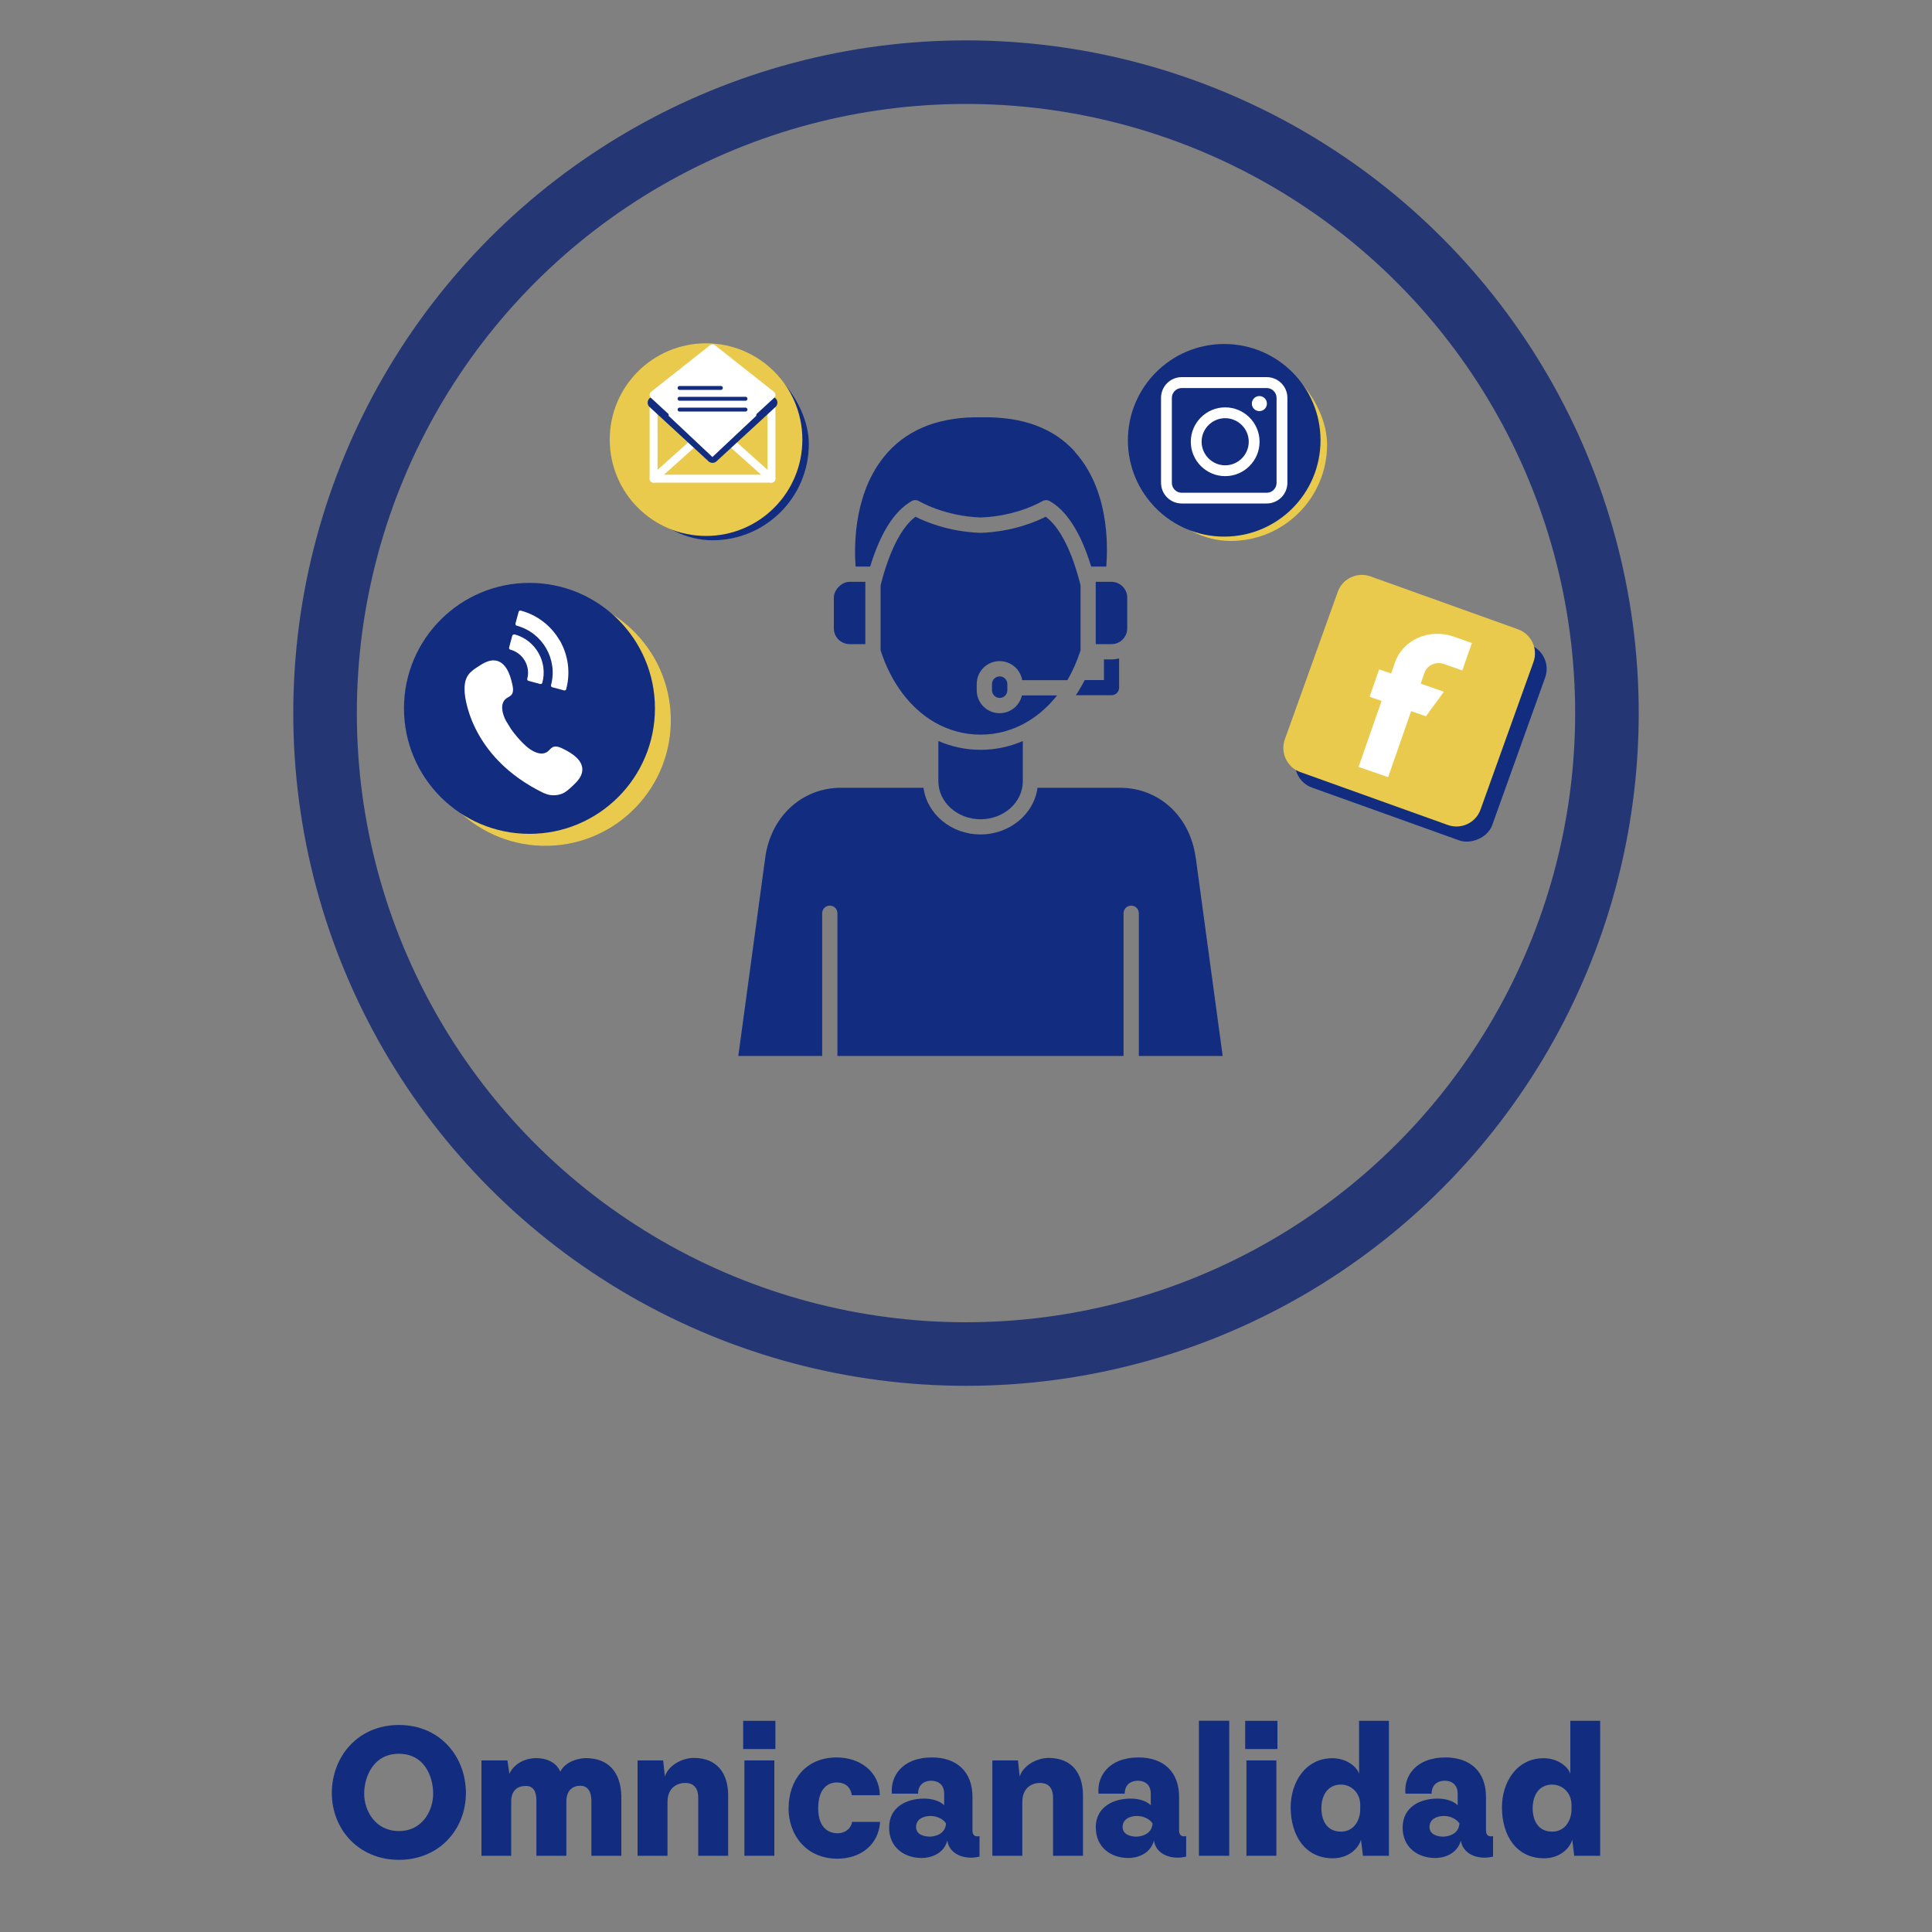 <?xml version="1.0" encoding="UTF-8"?>
<svg id="Capa_1" data-name="Capa 1" xmlns="http://www.w3.org/2000/svg" viewBox="0 0 200 200">
  <rect x="0" y="0" width="200" height="200" fill="#808080" stroke="none"/>
  <defs>
    <style>
      .cls-1 {
        fill: #122d80;
      }

      .cls-1, .cls-2, .cls-3 {
        stroke-width: 0px;
      }

      .cls-4 {
        stroke: #253674;
        stroke-miterlimit: 10;
        stroke-width: 6.58px;
      }

      .cls-4, .cls-5, .cls-6 {
        fill: none;
      }

      .cls-5, .cls-7, .cls-6, .cls-8 {
        stroke-linecap: round;
        stroke-linejoin: round;
      }

      .cls-5, .cls-8 {
        stroke: #fff;
        stroke-width: .82px;
      }

      .cls-7 {
        stroke-width: 1.23px;
      }

      .cls-7, .cls-6 {
        stroke: #122d80;
      }

      .cls-7, .cls-2, .cls-8 {
        fill: #fff;
      }

      .cls-6 {
        stroke-width: .41px;
      }

      .cls-3 {
        fill: #e9ca4d;
      }
    </style>
  </defs>
  <g>
    <circle class="cls-4" cx="100" cy="73.82" r="66.35"/>
    <g>
      <path class="cls-1" d="M111.26,46.77c3.46,3.82,3.46,9.43,3.26,11.88h-1.56c-1.07-3.48-2.5-5.75-4.28-6.77-.25-.14-.56-.14-.8.01-.03.01-2.54,1.54-6.36,1.68-3.8-.14-6.34-1.67-6.36-1.68-.25-.15-.55-.16-.8-.01-1.78,1.02-3.22,3.29-4.28,6.77h-1.51c-.18-2.46-.12-8.05,3.38-11.88,2.24-2.45,5.5-3.66,9.68-3.57h.03c4.18-.08,7.41,1.11,9.62,3.56Z"/>
      <path class="cls-1" d="M89.58,66.68h-1.63c-.9,0-1.63-.73-1.63-1.63v-3.19c0-.81.81-1.63,1.63-1.63h1.63v6.45Z"/>
      <path class="cls-1" d="M113.43,60.23h1.63c.89,0,1.63.73,1.63,1.63v3.19c0,.9-.73,1.63-1.63,1.63h-1.63v-6.45Z"/>
      <path class="cls-1" d="M104.28,71.2v.26c0,.44-.36.79-.79.79s-.8-.36-.8-.79v-.65c0-.44.36-.79.8-.79s.79.36.79.79v.4Z"/>
      <path class="cls-1" d="M106.19,74.81c-1.42.8-3.01,1.24-4.68,1.24h0c-1.71,0-3.32-.45-4.76-1.28-2.49-1.44-4.49-4.03-5.59-7.44v-6.73c.88-3.53,2.16-6.03,3.61-7.11.96.49,3.39,1.55,6.71,1.67.02,0,.04,0,.06,0,3.32-.12,5.75-1.18,6.71-1.67,1.46,1.08,2.73,3.57,3.61,7.11v6.72c-.36,1.12-.82,2.15-1.36,3.09h-4.68c-.19-1.11-1.16-1.97-2.34-1.97-1.31,0-2.37,1.06-2.37,2.37v.65c0,1.31,1.06,2.37,2.37,2.37,1.13,0,2.07-.79,2.31-1.84h3.64c-.89,1.12-1.92,2.04-3.06,2.71l-.18.11Z"/>
      <path class="cls-1" d="M97.14,76.71c1.39.6,2.86.91,4.37.91h0c1.51,0,2.99-.31,4.37-.91v4.17c0,2.17-1.96,3.93-4.37,3.93s-4.37-1.77-4.37-3.93v-4.17Z"/>
      <path class="cls-1" d="M123.78,88.76l2.79,20.55h-8.68v-14.77c0-.44-.35-.79-.79-.79s-.79.35-.79.79v14.77h-29.62v-14.77c0-.44-.35-.79-.79-.79s-.79.35-.79.79v14.77h-8.68l2.79-20.55c.58-4.24,3.8-7.21,7.84-7.21h8.54c.36,2.72,2.87,4.83,5.9,4.83s5.54-2.11,5.9-4.83h8.54c4.04,0,7.26,2.96,7.83,7.21Z"/>
      <path class="cls-1" d="M115.85,68.16v3.02c0,.44-.35.79-.79.79h-3.69c.33-.49.64-1.02.92-1.57h1.99v-2.14h.79c.27,0,.54-.04.79-.1Z"/>
    </g>
    <g>
      <rect class="cls-1" x="136.31" y="63.37" width="21.53" height="21.53" rx="2.66" ry="2.66" transform="translate(27.65 187.55) rotate(-70.27)"/>
      <g>
        <path class="cls-3" d="M153.27,83.79l5.47-15.25c.5-1.38-.22-2.91-1.61-3.4l-15.25-5.47c-1.38-.5-2.91.22-3.4,1.61l-5.47,15.25c-.5,1.38.22,2.91,1.61,3.4l15.25,5.47c1.38.5,2.91-.22,3.4-1.61Z"/>
        <path class="cls-2" d="M147.47,69.62l-.4,1.15,2.4.84-1.86,2.54-1.53-.53-2.38,6.83-3.06-1.06,2.38-6.83-1.24-.43.99-2.84,1.24.43.4-1.15c.82-2.35,3.54-3.55,6.07-2.67l1.89.66-.99,2.84-1.89-.66c-.84-.29-1.75.11-2.02.89Z"/>
      </g>
    </g>
    <g>
      <circle class="cls-3" cx="56.46" cy="74.57" r="12.99" transform="translate(-1.8 1.39) rotate(-1.39)"/>
      <g>
        <circle class="cls-1" cx="54.81" cy="73.33" r="12.99"/>
        <g>
          <path class="cls-2" d="M56.34,82.11c.55.27,1.23.28,1.8.07.42-.16.75-.47,1.08-.77.49-.46,1.01-.98,1.06-1.64.08-1.05-1.01-1.77-1.96-2.24-.36-.18-.78-.36-1.13-.17-.18.1-.3.28-.47.42-.65.53-1.62.03-2.25-.53-.59-.53-1.11-1.13-1.57-1.78l-.52-.85c-.4-.74-.65-1.8.02-2.31.17-.13.37-.2.52-.35.27-.29.2-.75.11-1.14-.23-1.03-.67-2.26-1.71-2.44-.66-.11-1.29.27-1.85.64-.37.24-.76.5-1.01.87-.35.5-.4,1.15-.36,1.76,0,0,.29,6.64,8.23,10.47Z"/>
          <path class="cls-2" d="M57.95,66.32c-.89-1.54-2.32-2.65-4.04-3.11-.09-.03-.19.03-.22.12l-.33,1.23s0,.09.02.13c.02.04.06.07.11.08,2.68.72,4.27,3.48,3.55,6.16-.01.05,0,.09.02.13.02.04.06.07.1.08,0,0,0,0,0,0l1.23.33c.09.03.19-.03.22-.12.46-1.71.22-3.51-.66-5.05Z"/>
          <path class="cls-2" d="M53.25,65.69c-.09-.03-.19.03-.22.12l-.33,1.23s0,.09.02.13c.02.04.06.07.11.08.63.17,1.17.58,1.5,1.15.33.57.42,1.24.25,1.87-.01.05,0,.09.02.13.02.04.06.07.1.08,0,0,0,0,0,0l1.23.33s.09,0,.13-.02.07-.06.08-.11c.59-2.18-.71-4.43-2.9-5.02Z"/>
        </g>
      </g>
    </g>
    <g>
      <rect class="cls-3" x="117.44" y="36.06" width="19.94" height="19.94" rx="9.97" ry="9.97"/>
      <path class="cls-1" d="M126.73,55.55h0c-5.51,0-9.97-4.46-9.97-9.97h0c0-5.51,4.46-9.97,9.97-9.97h0c5.51,0,9.97,4.46,9.97,9.97h0c0,5.51-4.46,9.97-9.97,9.97Z"/>
      <g>
        <path class="cls-2" d="M131.13,52.12h-8.8c-1.18,0-2.14-.96-2.14-2.14v-8.8c0-1.18.96-2.14,2.14-2.14h8.8c1.18,0,2.14.96,2.14,2.14v8.8c0,1.18-.96,2.14-2.14,2.14ZM122.33,40.17c-.56,0-1.02.46-1.02,1.02v8.8c0,.56.46,1.02,1.02,1.02h8.8c.56,0,1.02-.46,1.02-1.02v-8.8c0-.56-.46-1.02-1.02-1.02h-8.8Z"/>
        <path class="cls-2" d="M126.83,49.29c-1.96,0-3.56-1.6-3.56-3.56s1.6-3.56,3.56-3.56,3.56,1.6,3.56,3.56-1.6,3.56-3.56,3.56ZM126.83,43.29c-1.35,0-2.44,1.1-2.44,2.44s1.1,2.44,2.44,2.44,2.44-1.1,2.44-2.44-1.1-2.44-2.44-2.44Z"/>
        <path class="cls-2" d="M130.37,42.56c-.43,0-.78-.35-.78-.78s.35-.78.78-.78.78.35.78.78-.35.78-.78.78Z"/>
      </g>
    </g>
    <g>
      <rect class="cls-1" x="63.79" y="35.99" width="19.94" height="19.94" rx="9.97" ry="9.97"/>
      <path class="cls-3" d="M73.09,55.48h0c-5.51,0-9.97-4.46-9.97-9.97h0c0-5.51,4.46-9.97,9.97-9.97h0c5.51,0,9.97,4.46,9.97,9.97h0c0,5.51-4.46,9.97-9.97,9.97Z"/>
    </g>
    <g>
      <rect class="cls-5" x="67.66" y="41.68" width="12.2" height="7.87"/>
      <polyline class="cls-5" points="67.66 49.55 73.76 44.09 79.86 49.55"/>
      <polygon class="cls-7" points="67.66 41.68 73.76 47.3 79.86 41.68 67.66 41.68"/>
      <polygon class="cls-8" points="67.66 40.88 73.76 46.5 79.86 40.88 73.76 36.06 67.66 40.88"/>
      <path class="cls-2" d="M78.29,43.05v-3.62c0-.31-.25-.56-.56-.56h-7.95c-.31,0-.56.25-.56.56v3.62l4.53,4.26,4.53-4.26Z"/>
      <g>
        <line class="cls-6" x1="70.35" y1="40.16" x2="74.62" y2="40.16"/>
        <line class="cls-6" x1="70.35" y1="41.28" x2="77.17" y2="41.28"/>
        <line class="cls-6" x1="70.35" y1="42.4" x2="77.17" y2="42.4"/>
      </g>
    </g>
  </g>
  <g>
    <path class="cls-1" d="M48.23,185.62c0,3.73-2.74,6.91-6.93,6.91s-6.95-3.18-6.95-6.91,2.65-7.05,6.95-7.05,6.93,3.32,6.93,7.05ZM37.7,185.68c0,1.76,1.15,3.87,3.59,3.87s3.55-2.11,3.55-3.87-.89-4.13-3.55-4.13-3.59,2.41-3.59,4.13Z"/>
    <path class="cls-1" d="M64.32,185.97v6.14h-3.1v-5.69c0-.93-.36-1.56-1.15-1.56s-1.44.49-1.44,1.62v5.63h-3.1v-5.69c0-.99-.32-1.54-1.11-1.54-.85,0-1.5.47-1.5,1.6v5.63h-3.08v-9.87h2.69l.2,1.38c.57-1.2,1.84-1.62,2.76-1.62,1.17,0,2.13.49,2.51,1.4.57-1.11,1.97-1.4,2.65-1.4,2.29,0,3.63,1.42,3.67,3.97Z"/>
    <path class="cls-1" d="M66,182.24h2.65l.18,1.66c.36-1.15,1.78-1.92,3-1.92,2.39,0,3.55,1.58,3.55,3.89v6.24h-3.1v-5.98c0-1.07-.49-1.56-1.36-1.56-.77,0-1.82.45-1.82,1.97v5.57h-3.1v-9.87Z"/>
    <path class="cls-1" d="M80.27,181.06h-3.34v-2.92h3.34v2.92ZM80.16,192.11h-3.1v-9.87h3.1v9.87Z"/>
    <path class="cls-1" d="M81.64,187.16c0-2.8,1.7-5.23,4.98-5.23,2.39,0,4.42,1.46,4.46,3.91h-2.9c-.18-1.14-1.03-1.32-1.56-1.32-.95,0-1.92.67-1.92,2.67,0,2.19,1.24,2.59,2.01,2.59.55,0,1.32-.28,1.5-1.18h2.9c-.16,2.39-2.05,3.83-4.46,3.81-3.2-.02-5.02-2.45-5.02-5.23Z"/>
    <path class="cls-1" d="M92.04,189.19c0-2.17,1.86-3,3.61-3,.87,0,1.64.24,2.09.69v-1.18c0-1.13-.83-1.36-1.34-1.36-.65,0-1.36.34-1.36,1.34h-2.71c-.18-1.74,1.01-3.75,4.15-3.75,2.57,0,4.19,1.48,4.19,4.09v3.48c0,.41.2.69.73.57v2.13l-.47.08c-1.38.16-2.69-.47-2.86-1.74-.41,1.46-1.84,1.8-2.65,1.8-1.84,0-3.38-1.12-3.38-3.14ZM97.93,188.76c-.3-.47-.95-.77-1.6-.77-.77,0-1.5.34-1.5,1.15.02.87.99.97,1.38.99.67,0,1.66-.32,1.72-1.36Z"/>
    <path class="cls-1" d="M102.73,182.24h2.65l.18,1.66c.36-1.15,1.78-1.92,3-1.92,2.39,0,3.55,1.58,3.55,3.89v6.24h-3.1v-5.98c0-1.07-.49-1.56-1.36-1.56-.77,0-1.82.45-1.82,1.97v5.57h-3.1v-9.87Z"/>
    <path class="cls-1" d="M113.43,189.19c0-2.17,1.86-3,3.61-3,.87,0,1.64.24,2.09.69v-1.18c0-1.13-.83-1.36-1.34-1.36-.65,0-1.36.34-1.36,1.34h-2.71c-.18-1.74,1.01-3.75,4.15-3.75,2.57,0,4.19,1.48,4.19,4.09v3.48c0,.41.2.69.73.57v2.13l-.47.08c-1.38.16-2.69-.47-2.86-1.74-.41,1.46-1.84,1.8-2.64,1.8-1.84,0-3.38-1.12-3.38-3.14ZM119.31,188.76c-.3-.47-.95-.77-1.6-.77-.77,0-1.5.34-1.5,1.15.02.87.99.97,1.38.99.67,0,1.66-.32,1.72-1.36Z"/>
    <path class="cls-1" d="M127.25,192.11h-3.14v-13.98h3.14v13.98Z"/>
    <path class="cls-1" d="M132.24,181.06h-3.34v-2.92h3.34v2.92ZM132.13,192.11h-3.1v-9.87h3.1v9.87Z"/>
    <path class="cls-1" d="M143.78,178.13v13.98h-2.69l-.2-1.66c-.32,1.05-1.44,1.92-2.92,1.92-2.84,0-4.36-2.33-4.36-5.29,0-2.51,1.48-5.07,4.32-5.07,1.5,0,2.57.93,2.76,1.62v-5.49h3.08ZM136.79,187.16c0,1.28.55,2.45,2.03,2.45,1.28,0,1.99-1.11,1.99-2.31v-.45c0-1.34-1.01-2.11-1.99-2.11-1.52,0-2.03,1.32-2.03,2.43Z"/>
    <path class="cls-1" d="M145.2,189.19c0-2.17,1.86-3,3.61-3,.87,0,1.64.24,2.09.69v-1.18c0-1.13-.83-1.36-1.34-1.36-.65,0-1.36.34-1.36,1.34h-2.71c-.18-1.74,1.01-3.75,4.15-3.75,2.57,0,4.19,1.48,4.19,4.09v3.48c0,.41.2.69.73.57v2.13l-.47.08c-1.38.16-2.68-.47-2.86-1.74-.42,1.46-1.84,1.8-2.65,1.8-1.84,0-3.38-1.12-3.38-3.14ZM151.08,188.76c-.3-.47-.95-.77-1.6-.77-.77,0-1.5.34-1.5,1.15.02.87.99.97,1.38.99.67,0,1.66-.32,1.72-1.36Z"/>
    <path class="cls-1" d="M165.65,178.13v13.98h-2.69l-.2-1.66c-.32,1.05-1.44,1.92-2.92,1.92-2.84,0-4.36-2.33-4.36-5.29,0-2.51,1.48-5.07,4.32-5.07,1.5,0,2.57.93,2.76,1.62v-5.49h3.08ZM158.66,187.16c0,1.28.55,2.45,2.03,2.45,1.28,0,1.99-1.11,1.99-2.31v-.45c0-1.34-1.01-2.11-1.99-2.11-1.52,0-2.03,1.32-2.03,2.43Z"/>
  </g>
</svg>